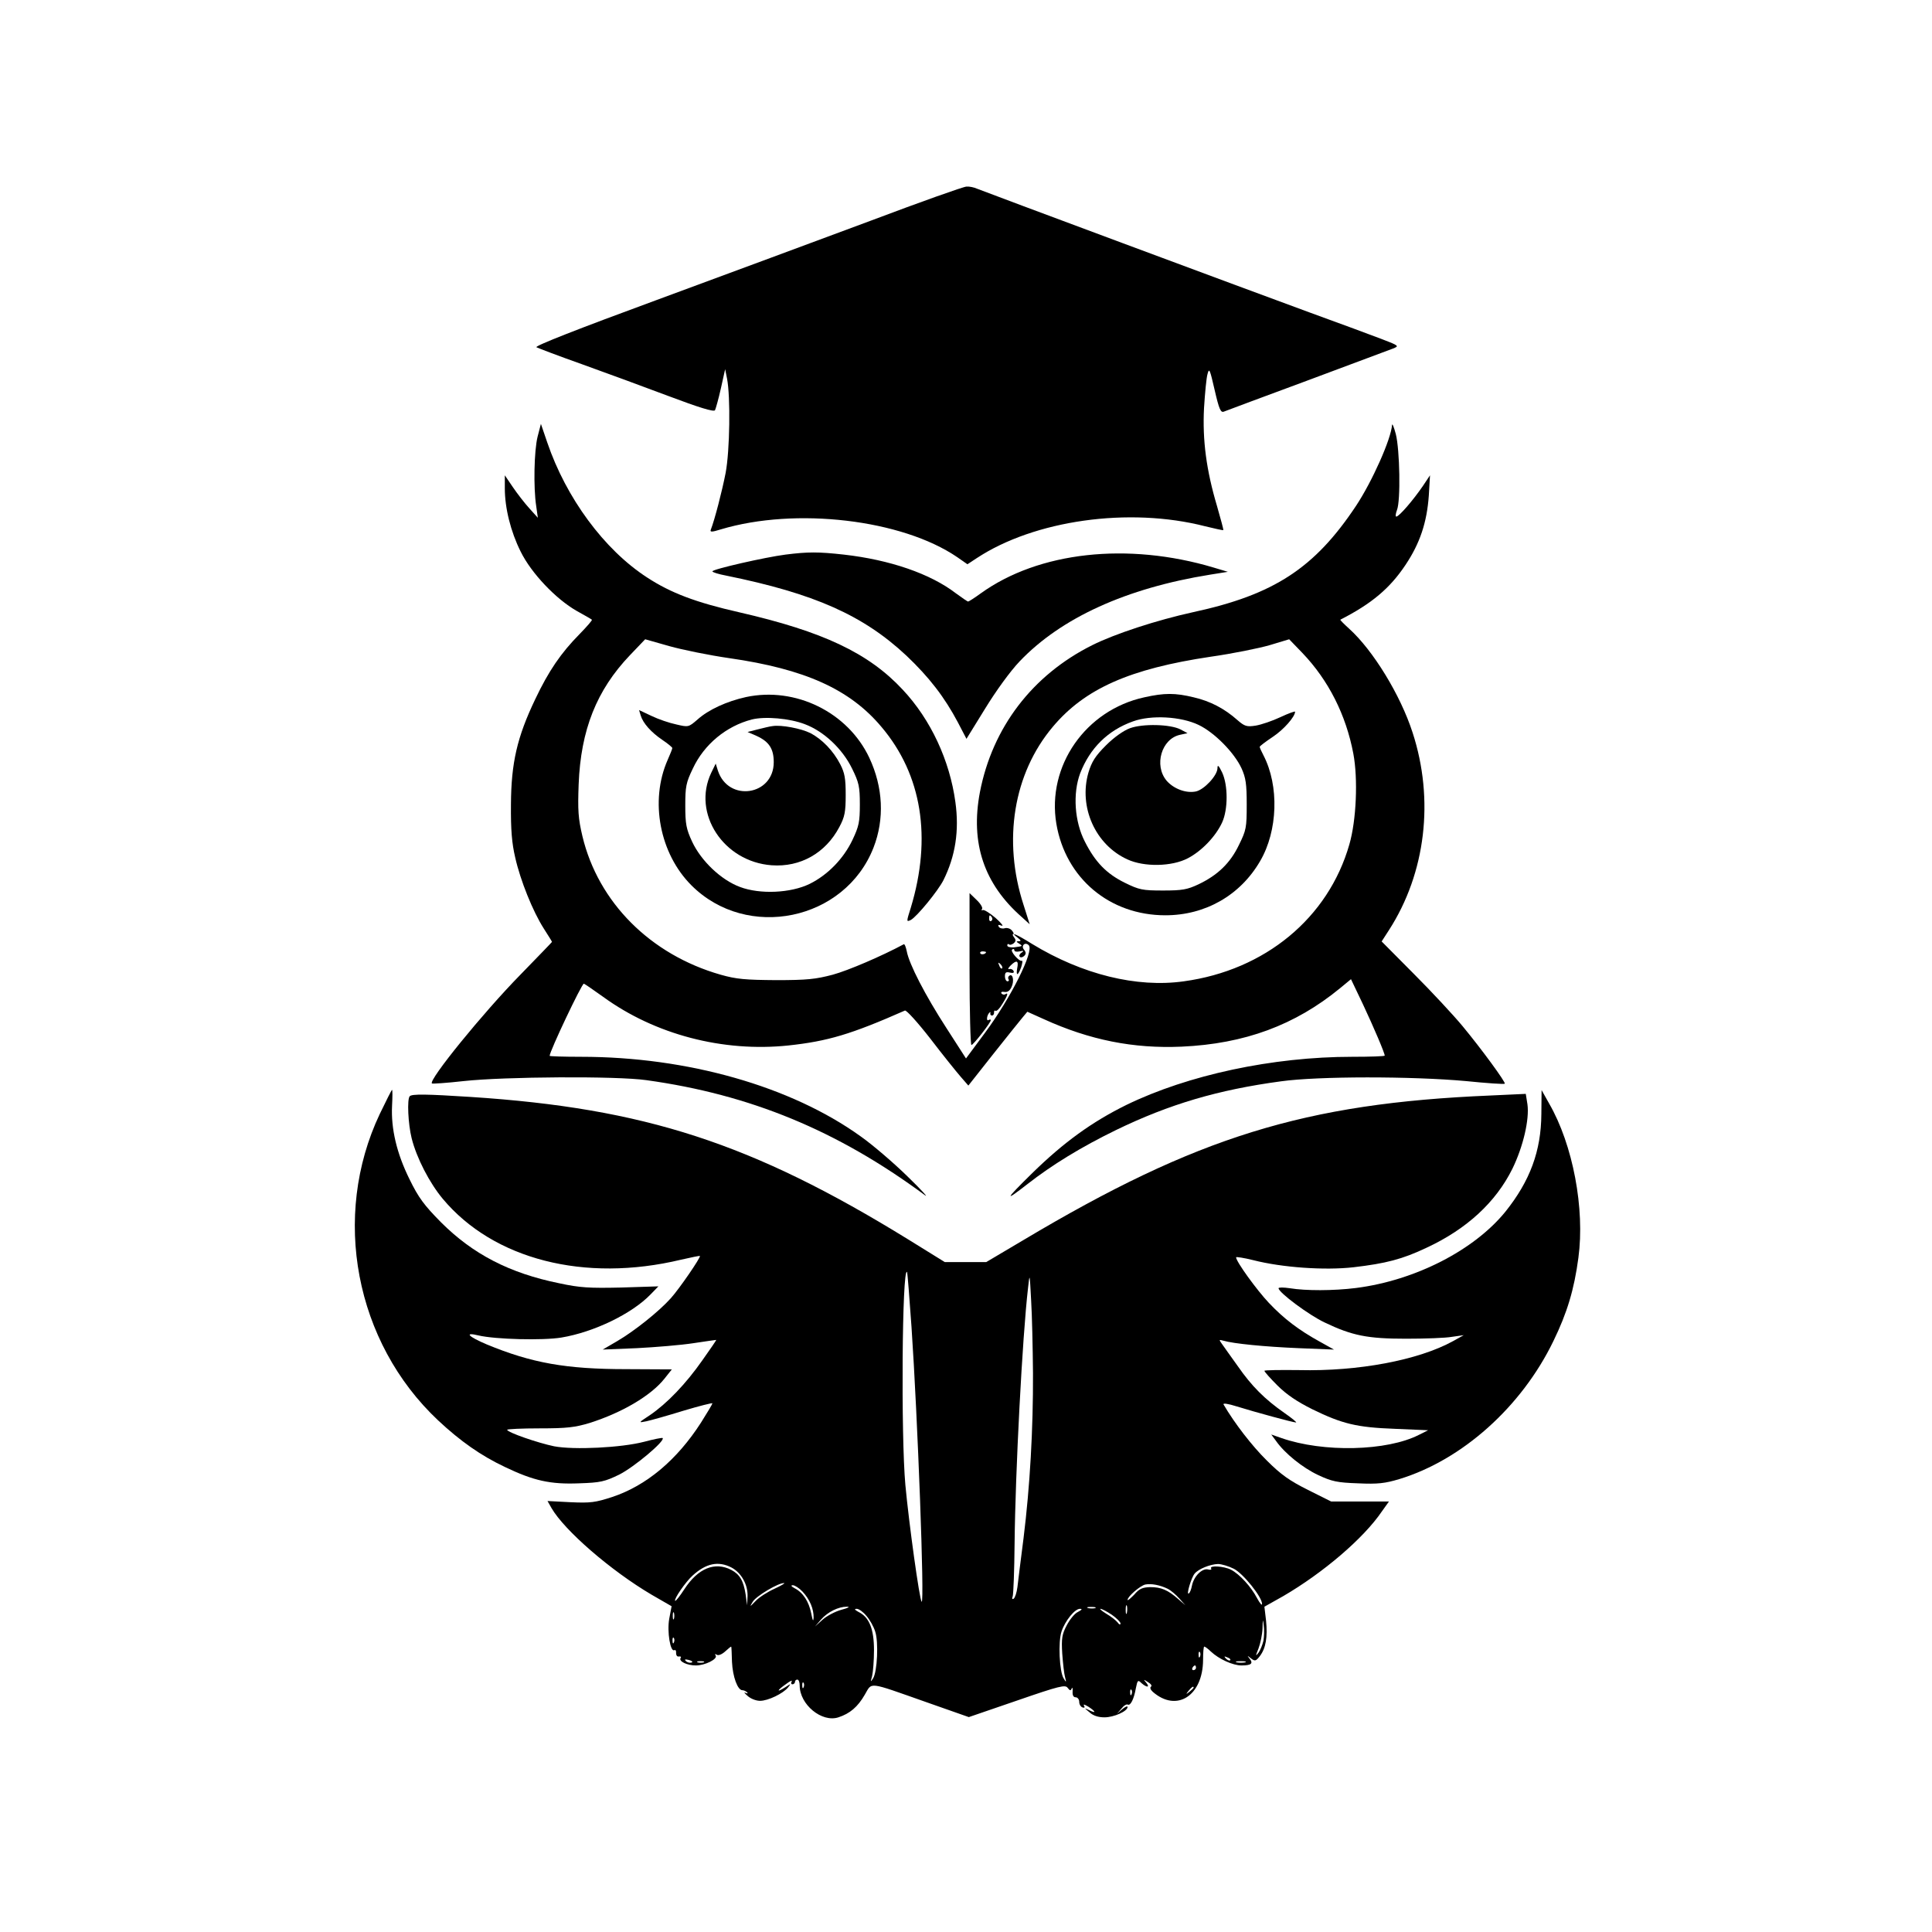 <?xml version="1.0" standalone="no"?>
<!DOCTYPE svg PUBLIC "-//W3C//DTD SVG 20010904//EN"
 "http://www.w3.org/TR/2001/REC-SVG-20010904/DTD/svg10.dtd">
<svg version="1.0" xmlns="http://www.w3.org/2000/svg"
 width="819pt" height="819pt" viewBox="0 0 819 819"
 preserveAspectRatio="xMidYMid meet">

<g transform="translate(0,819) scale(0.1,-0.1)"
fill="#000000" stroke="none">
<path d="M3690 7254 c-212 -79 -620 -230 -907 -336 -332 -122 -518 -195 -509
-200 8 -4 94 -37 193 -72 98 -35 263 -96 367 -135 130 -49 192 -68 197 -60 3
6 15 48 25 93 l18 81 8 -40 c15 -77 12 -305 -6 -400 -15 -77 -46 -197 -63
-241 -4 -10 5 -10 43 2 317 95 768 42 1002 -118 l43 -30 38 25 c245 162 647
219 970 136 41 -10 76 -18 77 -16 1 1 -11 47 -27 102 -45 151 -62 279 -55 415
4 63 10 129 15 145 7 27 10 19 30 -68 19 -83 26 -97 39 -92 10 4 168 63 352
131 184 69 348 130 364 136 28 11 28 12 -45 40 -41 16 -180 67 -309 114 -270
99 -1374 510 -1408 524 -13 6 -33 10 -45 9 -12 0 -195 -65 -407 -145z"/>
<path d="M5901 6388 c-4 -59 -84 -239 -153 -343 -175 -263 -347 -376 -690
-450 -155 -34 -332 -92 -428 -140 -254 -127 -423 -349 -476 -623 -41 -216 17
-389 178 -530 l33 -30 -26 82 c-89 273 -43 557 124 755 136 162 327 246 669
297 92 13 205 36 250 49 l83 25 56 -58 c111 -116 185 -263 216 -427 20 -106
13 -282 -17 -385 -89 -311 -357 -533 -702 -580 -199 -28 -430 29 -642 158 -67
42 -99 55 -62 27 14 -11 16 -15 5 -15 -12 0 -12 -2 1 -10 17 -11 16 -11 -22
-16 -16 -1 -28 2 -28 8 0 6 3 8 7 5 3 -4 12 -2 20 4 10 9 10 15 2 25 -6 8 -8
14 -4 14 4 0 2 7 -5 15 -7 9 -21 13 -31 10 -9 -3 -21 0 -25 6 -5 9 -2 10 12 5
10 -4 -1 11 -26 33 -25 21 -49 36 -54 33 -5 -3 -6 -1 -3 5 4 5 -7 23 -23 38
l-30 29 0 -322 c0 -177 4 -322 8 -322 8 0 82 95 82 105 0 4 -4 4 -9 1 -11 -7
-8 20 3 31 4 4 6 3 4 -2 -1 -6 2 -10 7 -10 6 0 9 6 9 12 -1 7 2 11 6 8 5 -3
18 10 29 29 23 36 27 51 12 41 -5 -3 -12 -1 -16 4 -3 6 3 8 13 6 13 -2 23 5
30 21 12 25 6 58 -9 48 -5 -3 -7 -10 -4 -15 4 -5 1 -9 -4 -9 -6 0 -11 10 -11
21 0 17 5 20 21 16 13 -3 19 -1 16 6 -3 7 -11 11 -18 9 -8 -2 -6 4 6 16 25 24
34 20 27 -13 -6 -35 4 -31 17 5 5 17 7 29 3 27 -11 -5 -52 42 -41 48 5 4 9 2
9 -3 0 -6 10 -8 23 -5 17 4 19 2 7 -6 -8 -5 -11 -13 -7 -17 4 -4 12 -3 19 4 8
8 8 15 -1 26 -14 16 4 35 20 19 24 -24 -76 -224 -186 -372 l-80 -108 -83 129
c-90 139 -158 271 -168 325 -4 19 -9 32 -13 30 -93 -50 -235 -111 -301 -129
-72 -19 -109 -23 -240 -23 -131 1 -168 4 -235 23 -298 85 -519 307 -586 587
-18 76 -20 110 -16 220 9 231 76 399 217 547 l65 68 102 -29 c57 -16 171 -39
254 -51 321 -46 512 -132 646 -292 171 -202 214 -469 124 -766 -19 -60 -19
-61 0 -52 26 14 115 123 138 168 51 102 68 210 51 332 -24 176 -104 349 -223
476 -145 156 -339 247 -692 328 -185 42 -291 82 -392 148 -182 118 -343 337
-423 572 l-27 79 -14 -54 c-15 -60 -18 -216 -6 -294 l7 -50 -36 40 c-20 22
-51 62 -70 90 l-34 50 0 -55 c0 -84 25 -184 67 -268 45 -92 150 -202 238 -252
33 -18 62 -35 64 -37 3 -2 -21 -29 -52 -61 -79 -80 -131 -156 -188 -276 -77
-161 -102 -270 -103 -446 -1 -109 4 -165 18 -225 22 -98 75 -229 121 -301 19
-30 35 -55 35 -57 0 -1 -60 -63 -133 -138 -160 -163 -392 -449 -376 -462 2 -2
63 2 134 10 174 19 649 22 775 4 440 -61 809 -213 1180 -487 19 -15 -13 21
-72 78 -59 58 -149 135 -200 171 -295 212 -734 337 -1185 337 -73 0 -133 2
-133 4 0 19 136 306 145 306 2 0 39 -25 82 -56 220 -160 508 -235 785 -206
167 18 265 47 494 148 6 3 54 -50 107 -118 52 -68 110 -140 129 -162 l33 -38
105 133 c58 73 114 143 125 156 l20 24 69 -31 c195 -89 381 -126 585 -117 267
12 481 91 672 248 l46 38 51 -107 c46 -98 92 -206 92 -217 0 -3 -62 -5 -138
-5 -337 0 -696 -77 -957 -204 -146 -72 -265 -158 -399 -289 -116 -114 -121
-125 -21 -47 105 82 229 158 377 230 225 109 431 170 698 206 158 22 554 22
785 1 88 -9 162 -14 164 -11 5 5 -97 145 -179 244 -39 47 -132 147 -207 222
l-136 137 31 48 c156 242 193 553 100 838 -51 158 -167 348 -269 440 -22 20
-39 37 -37 38 133 68 210 133 276 232 61 91 91 180 99 295 l5 85 -30 -45 c-41
-60 -101 -130 -113 -130 -4 0 -3 12 3 28 16 39 12 255 -5 322 -8 30 -15 47
-16 38z m-1696 -2087 c3 -5 2 -12 -3 -15 -5 -3 -9 1 -9 9 0 17 3 19 12 6z
m-25 -147 c0 -8 -19 -13 -24 -6 -3 5 1 9 9 9 8 0 15 -2 15 -3z m68 -69 c-3 -3
-9 2 -12 12 -6 14 -5 15 5 6 7 -7 10 -15 7 -18z"/>
<path d="M3330 5839 c-86 -11 -310 -62 -310 -71 0 -4 26 -12 58 -18 374 -76
581 -168 764 -339 96 -91 162 -176 219 -284 l36 -69 79 128 c46 75 106 158
146 200 176 185 453 311 808 368 l75 12 -60 18 c-365 109 -742 67 -987 -109
-26 -19 -51 -35 -54 -35 -3 0 -26 16 -52 35 -108 83 -280 142 -475 164 -108
12 -152 12 -247 0z"/>
<path d="M3162 5235 c-81 -18 -158 -53 -205 -95 -38 -33 -39 -33 -90 -21 -29
6 -76 22 -105 36 l-53 25 7 -23 c10 -33 44 -71 91 -103 24 -16 43 -32 43 -35
0 -4 -9 -26 -20 -51 -76 -173 -34 -396 101 -531 236 -236 651 -150 772 160 47
121 41 255 -18 381 -91 193 -313 302 -523 257z m250 -115 c80 -30 159 -104
200 -188 29 -59 33 -76 33 -152 0 -74 -4 -93 -31 -150 -38 -80 -105 -149 -182
-187 -80 -39 -210 -45 -295 -13 -81 30 -165 111 -203 192 -25 54 -29 75 -29
153 0 80 3 97 32 157 48 103 142 180 250 208 56 14 160 5 225 -20z"/>
<path d="M3275 5112 c-11 -1 -39 -8 -63 -14 l-43 -11 39 -17 c52 -24 72 -54
72 -111 0 -142 -193 -171 -237 -35 l-9 29 -19 -39 c-82 -172 52 -377 256 -392
122 -9 229 52 287 162 23 43 27 64 27 136 0 70 -4 93 -23 130 -30 58 -77 106
-126 132 -40 20 -124 36 -161 30z"/>
<path d="M4851 5234 c-249 -54 -414 -291 -373 -536 39 -231 226 -388 462 -388
170 0 318 85 402 230 75 128 81 319 14 448 -9 17 -16 33 -16 36 0 3 25 22 55
42 47 31 95 86 95 107 0 3 -28 -7 -62 -23 -34 -16 -81 -32 -105 -36 -38 -6
-47 -3 -78 24 -54 48 -115 80 -185 96 -78 19 -124 19 -209 0z m230 -117 c67
-32 151 -117 182 -184 18 -40 22 -66 22 -153 0 -99 -2 -109 -33 -172 -37 -77
-90 -128 -172 -167 -47 -22 -68 -26 -150 -26 -87 0 -101 3 -162 33 -77 38
-125 87 -169 174 -44 85 -52 204 -20 290 41 106 117 182 224 220 77 28 203 21
278 -15z"/>
<path d="M4790 5103 c-27 -10 -67 -38 -102 -73 -45 -45 -60 -69 -74 -115 -42
-146 29 -306 165 -368 71 -33 189 -31 257 5 59 31 118 93 145 152 25 55 25
157 0 211 -15 31 -20 35 -20 18 -1 -31 -56 -90 -91 -98 -42 -9 -95 11 -125 46
-54 65 -21 177 57 194 l32 7 -30 16 c-43 22 -159 25 -214 5z"/>
<path d="M1610 3468 c-206 -435 -105 -968 247 -1299 94 -88 182 -150 284 -198
121 -58 192 -74 314 -69 91 3 108 7 170 37 62 31 196 143 184 155 -2 2 -38 -5
-79 -16 -96 -25 -297 -35 -381 -19 -68 14 -199 59 -199 70 0 3 62 6 138 6 115
0 149 4 212 23 138 44 260 116 317 188 l31 39 -192 1 c-257 0 -402 26 -593
105 -78 33 -97 53 -35 38 72 -17 274 -22 352 -9 138 23 299 101 378 183 l33
34 -158 -5 c-134 -3 -174 -1 -262 18 -212 43 -367 124 -502 259 -71 72 -95
104 -133 182 -54 109 -79 214 -74 312 2 37 2 67 0 67 -2 0 -25 -46 -52 -102z"/>
<path d="M6534 3467 c-1 -156 -48 -283 -152 -413 -133 -164 -383 -292 -634
-324 -96 -12 -213 -12 -280 -1 -27 4 -48 4 -48 0 0 -18 129 -114 195 -145 117
-56 182 -69 345 -69 80 0 168 3 195 8 l50 7 -45 -25 c-147 -81 -402 -129 -653
-123 -81 1 -147 0 -147 -3 0 -4 25 -32 55 -62 39 -39 84 -69 148 -101 127 -62
188 -77 351 -83 l140 -6 -38 -19 c-136 -70 -407 -76 -584 -14 l-43 15 20 -27
c37 -53 113 -114 179 -145 58 -27 80 -32 169 -35 84 -4 115 0 175 18 266 81
518 306 653 585 58 119 88 218 106 353 28 208 -23 479 -124 654 l-32 57 -1
-102z"/>
<path d="M1737 3543 c-12 -12 -7 -118 8 -178 21 -84 76 -190 132 -257 215
-257 601 -356 1010 -258 43 10 79 17 80 16 5 -5 -87 -139 -123 -179 -50 -56
-155 -140 -229 -183 l-60 -35 145 6 c79 4 187 13 239 21 52 8 96 14 97 14 2 0
-25 -39 -59 -87 -70 -100 -150 -183 -222 -232 -50 -33 -50 -33 -15 -26 19 4
90 24 158 45 67 20 122 34 122 31 0 -3 -22 -40 -48 -81 -102 -159 -232 -268
-377 -316 -71 -23 -91 -26 -177 -22 l-97 5 17 -30 c55 -95 251 -265 424 -367
l85 -49 -10 -53 c-10 -55 5 -144 22 -133 5 2 8 -3 7 -13 0 -9 5 -16 12 -14 8
1 11 -2 7 -7 -8 -14 28 -31 65 -31 39 0 93 27 84 42 -5 7 -3 8 5 3 7 -4 22 2
37 16 13 12 24 21 24 18 1 -2 2 -31 3 -64 3 -63 24 -120 44 -120 6 0 15 -4 20
-9 5 -5 2 -6 -7 -2 -8 4 -4 -2 9 -13 13 -12 36 -21 53 -21 34 0 98 31 119 57
13 17 13 17 -13 0 -38 -24 -35 -13 4 14 17 13 28 18 24 11 -4 -7 -2 -12 3 -12
6 0 11 5 11 10 0 6 5 10 10 10 6 0 10 -11 10 -25 0 -81 94 -158 164 -135 49
16 82 44 112 96 32 54 9 57 259 -31 l182 -64 204 70 c182 63 205 68 215 54 9
-12 13 -13 17 -3 3 7 5 2 4 -12 -1 -16 3 -25 13 -25 8 0 15 -9 15 -19 0 -11 6
-21 14 -24 9 -3 11 0 6 8 -4 7 4 4 19 -5 32 -21 34 -30 4 -15 -23 11 -23 11 1
-9 15 -14 37 -21 63 -21 40 0 98 26 98 44 0 5 -10 1 -23 -10 l-22 -19 19 22
c10 13 22 20 27 17 11 -6 26 23 34 69 7 35 9 37 24 22 23 -20 37 -19 20 2 -13
15 -12 15 8 2 12 -7 18 -16 12 -19 -5 -4 -2 -13 8 -22 101 -88 212 -17 213
135 0 31 2 57 5 57 3 0 16 -9 28 -21 34 -32 93 -59 130 -59 41 0 51 8 34 29
-11 14 -10 14 6 1 17 -13 21 -12 38 10 25 33 33 80 26 150 l-7 59 80 45 c168
98 340 244 418 359 l30 42 -123 0 -122 0 -98 49 c-78 39 -114 64 -175 125 -62
61 -137 158 -183 237 -4 7 18 4 56 -8 77 -24 239 -68 251 -68 5 0 -17 18 -50
41 -83 58 -138 113 -197 198 -29 40 -59 83 -67 94 -13 18 -13 19 5 14 43 -13
177 -26 320 -32 l150 -6 -61 34 c-87 48 -151 96 -216 165 -50 53 -138 174
-138 192 0 3 33 -2 73 -12 121 -31 302 -44 425 -30 137 16 207 34 310 83 170
79 293 193 363 334 46 94 73 210 64 274 l-7 44 -151 -7 c-786 -33 -1244 -175
-1979 -613 l-157 -93 -88 0 -88 0 -155 96 c-662 408 -1117 556 -1855 604 -186
12 -249 13 -258 3z m2127 -978 c26 -382 56 -1177 43 -1165 -9 8 -54 333 -69
495 -19 209 -14 925 7 903 2 -2 10 -106 19 -233z m515 -195 c1 -239 -13 -482
-40 -700 -12 -91 -23 -184 -26 -208 -3 -23 -10 -45 -16 -49 -6 -4 -8 0 -4 10
3 9 7 110 8 224 3 300 33 878 57 1083 7 65 7 64 13 -50 4 -63 7 -203 8 -310z
m-1278 -825 c41 -22 69 -71 68 -120 l-2 -40 -6 45 c-9 59 -25 86 -61 105 -70
36 -141 7 -199 -82 -19 -29 -36 -51 -39 -49 -6 7 44 80 74 107 57 52 109 63
165 34z m2129 -5 c40 -20 120 -120 120 -149 0 -9 -9 2 -21 24 -25 48 -74 102
-111 121 -30 15 -92 19 -84 5 4 -5 -3 -7 -13 -4 -25 6 -60 -29 -68 -68 -3 -16
-9 -32 -14 -34 -11 -7 11 67 25 84 16 20 66 40 99 41 15 0 45 -9 67 -20z
m-1947 -85 c-29 -13 -65 -36 -80 -52 -25 -26 -26 -26 -12 -3 14 24 110 81 133
79 6 0 -13 -11 -41 -24z m1667 0 c14 -7 36 -26 50 -42 l25 -28 -30 26 c-44 39
-73 51 -119 51 -33 -1 -47 -7 -68 -32 -16 -16 -28 -27 -28 -22 0 14 53 60 75
65 25 5 62 -2 95 -18z m-1548 -12 c31 -33 48 -74 47 -111 -1 -18 -4 -13 -10
18 -10 51 -35 89 -70 107 -15 8 -18 13 -8 13 8 0 27 -12 41 -27z m1375 -90
c-3 -10 -5 -4 -5 12 0 17 2 24 5 18 2 -7 2 -21 0 -30z m-1210 13 c-26 -7 -62
-26 -80 -42 l-32 -29 25 29 c29 33 74 55 110 55 15 0 7 -5 -23 -13z m1076 7
c-7 -2 -21 -2 -30 0 -10 3 -4 5 12 5 17 0 24 -2 18 -5z m-970 -33 c14 -16 31
-46 37 -66 15 -44 9 -171 -9 -199 -11 -17 -11 -16 -4 10 4 17 8 66 8 110 0 89
-20 140 -66 162 -16 9 -19 13 -7 13 9 0 27 -13 41 -30z m897 17 c-14 -6 -35
-32 -48 -57 -20 -38 -23 -56 -19 -120 3 -41 8 -86 12 -100 6 -23 5 -23 -6 -5
-18 28 -24 155 -9 199 15 45 56 96 78 96 11 0 9 -4 -8 -13z m143 -12 c20 -14
37 -31 37 -37 0 -7 -6 -5 -12 4 -7 9 -29 26 -48 37 -19 12 -30 21 -25 21 6 0
27 -11 48 -25z m-1856 -17 c-3 -7 -5 -2 -5 12 0 14 2 19 5 13 2 -7 2 -19 0
-25z m2499 -93 c-4 -17 -13 -40 -21 -51 -13 -17 -13 -14 0 18 8 21 16 59 17
85 1 40 2 42 5 14 3 -19 2 -49 -1 -66z m-2499 -7 c-3 -8 -6 -5 -6 6 -1 11 2
17 5 13 3 -3 4 -12 1 -19z m2230 -60 c-3 -8 -6 -5 -6 6 -1 11 2 17 5 13 3 -3
4 -12 1 -19z m128 -16 c-3 -3 -11 0 -18 7 -9 10 -8 11 6 5 10 -3 15 -9 12 -12z
m-2284 -10 c-7 -2 -18 1 -23 6 -8 8 -4 9 13 5 13 -4 18 -8 10 -11z m52 1 c-7
-2 -19 -2 -25 0 -7 3 -2 5 12 5 14 0 19 -2 13 -5z m2295 0 c-10 -2 -26 -2 -35
0 -10 3 -2 5 17 5 19 0 27 -2 18 -5z m-208 -23 c0 -5 -5 -10 -11 -10 -5 0 -7
5 -4 10 3 6 8 10 11 10 2 0 4 -4 4 -10z m-1663 -82 c-3 -8 -6 -5 -6 6 -1 11 2
17 5 13 3 -3 4 -12 1 -19z m1653 -2 c0 -2 -8 -10 -17 -17 -16 -13 -17 -12 -4
4 13 16 21 21 21 13z m-263 -28 c-3 -8 -6 -5 -6 6 -1 11 2 17 5 13 3 -3 4 -12
1 -19z"/>
</g>
</svg>
